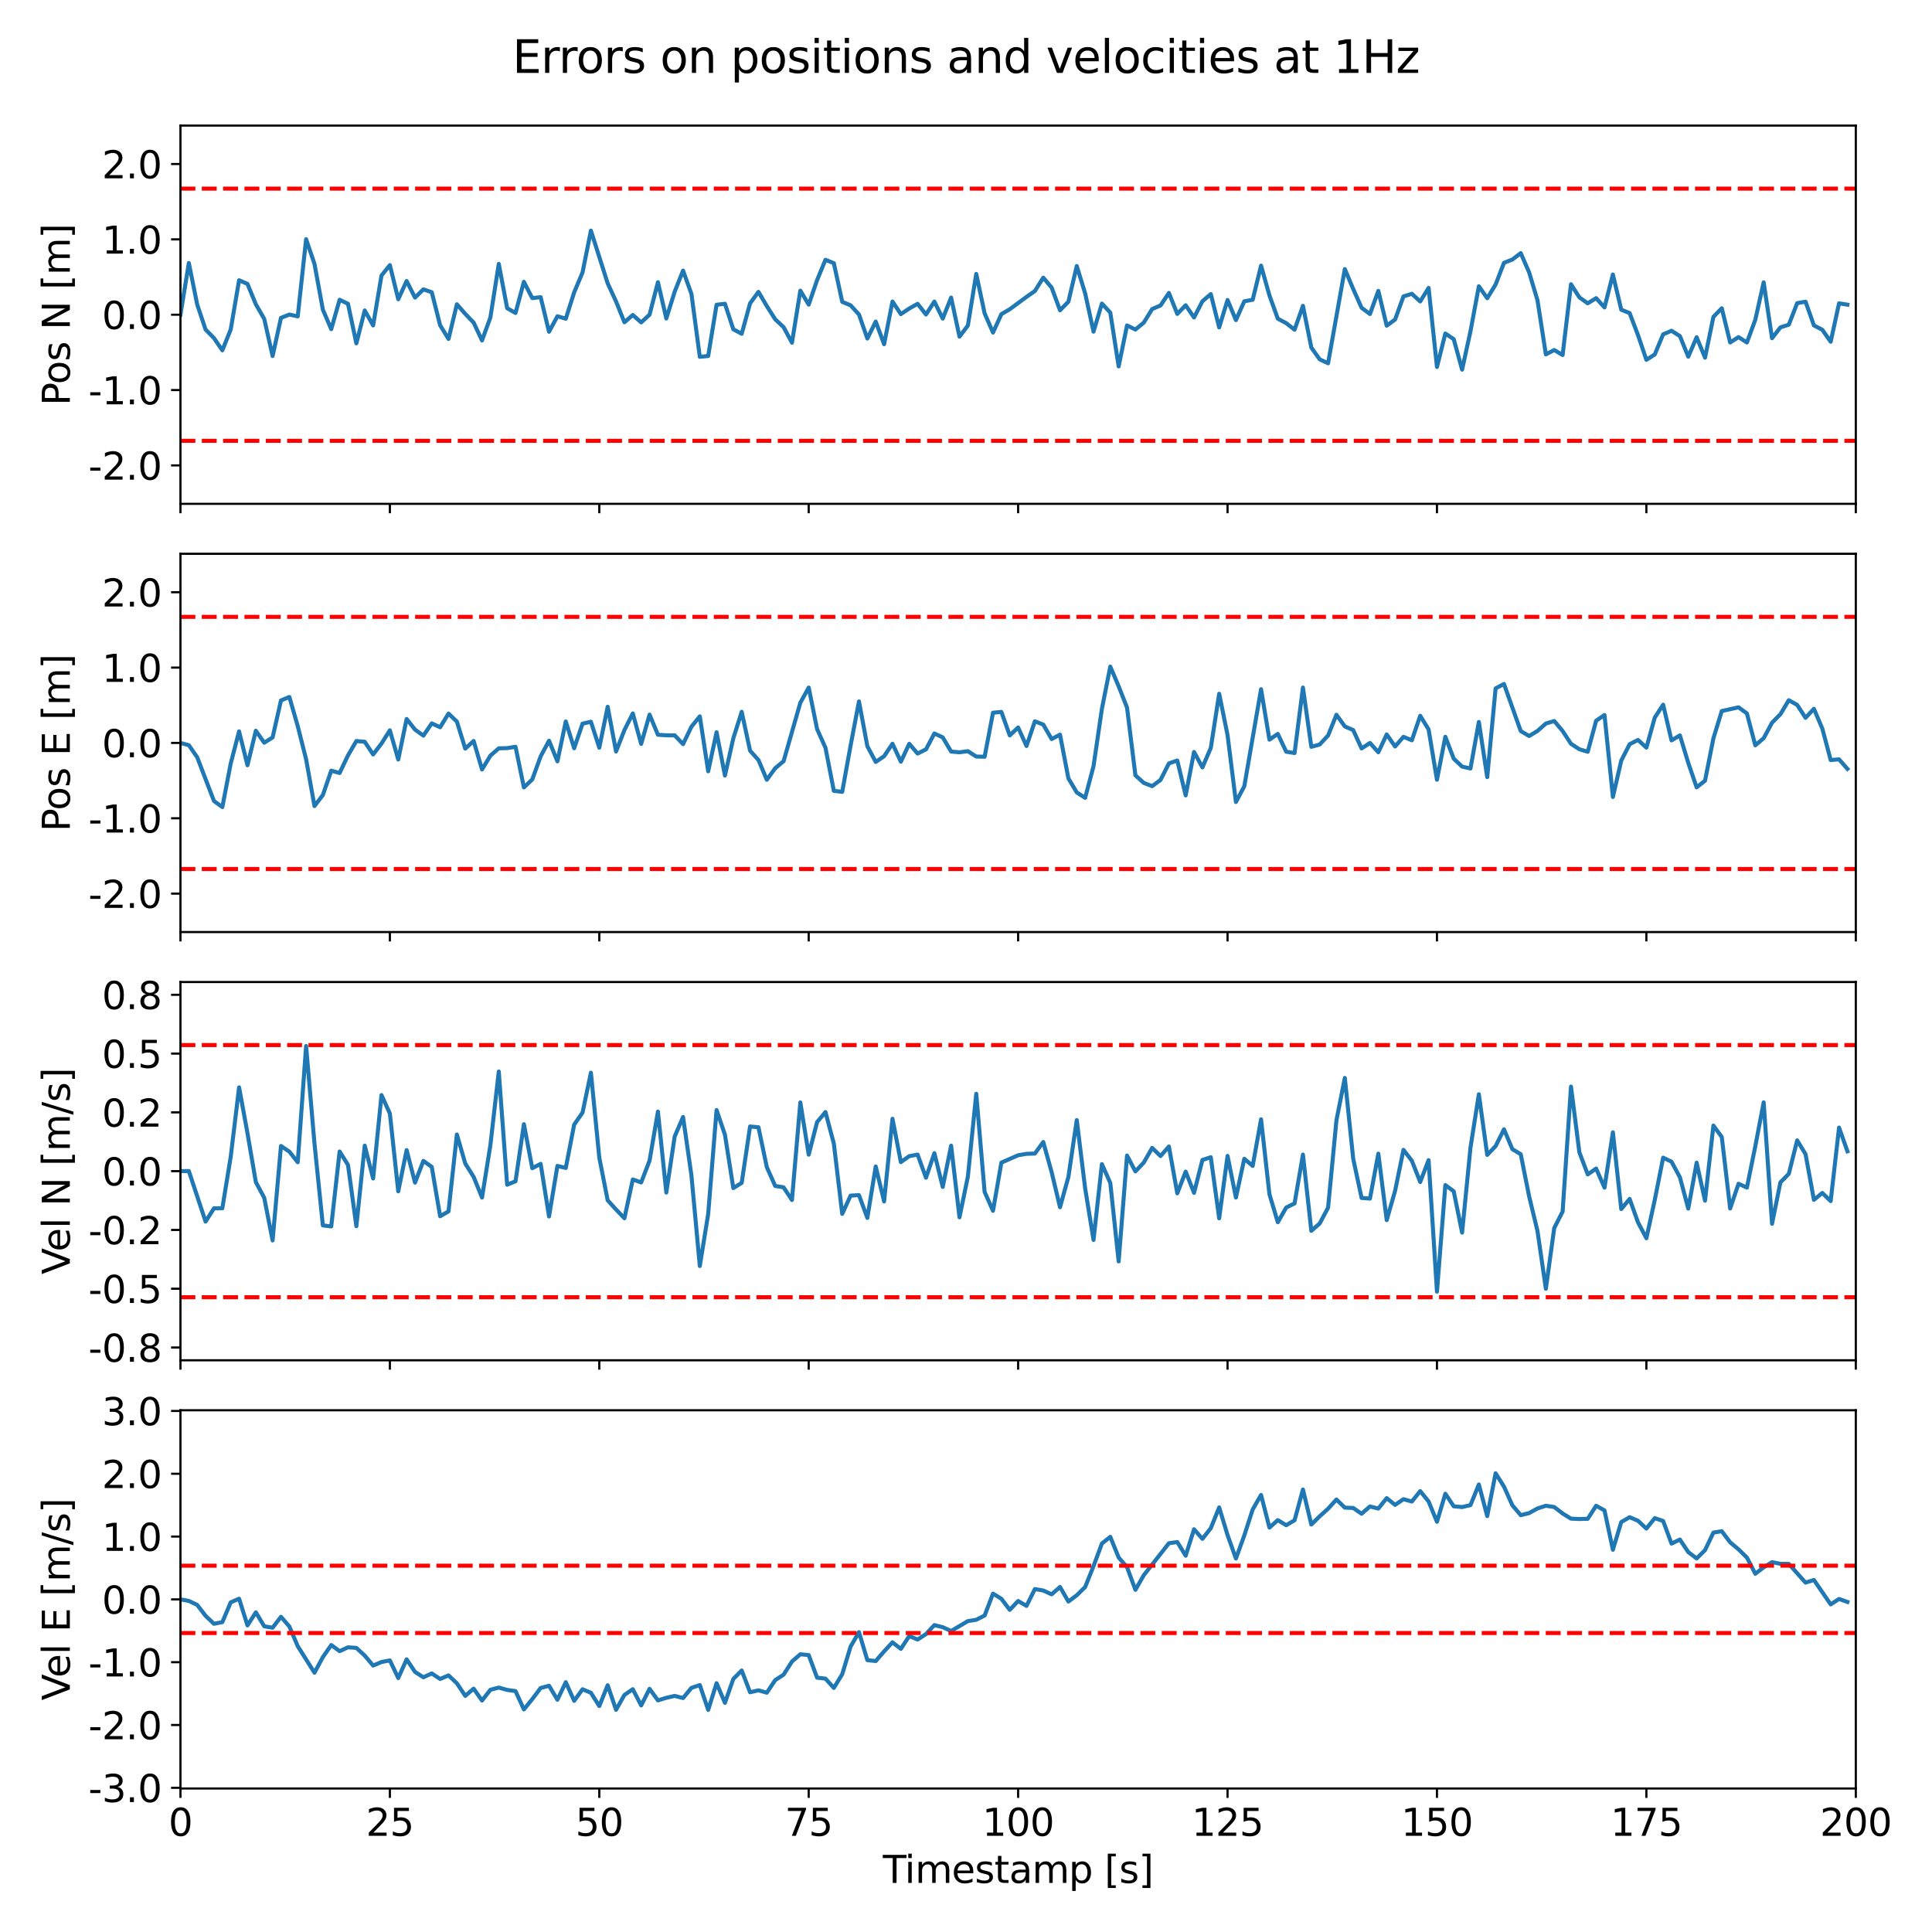 <?xml version="1.0" encoding="utf-8" standalone="no"?>
<!DOCTYPE svg PUBLIC "-//W3C//DTD SVG 1.1//EN"
  "http://www.w3.org/Graphics/SVG/1.1/DTD/svg11.dtd">
<svg xmlns:xlink="http://www.w3.org/1999/xlink" width="720pt" height="720pt" viewBox="0 0 720 720" xmlns="http://www.w3.org/2000/svg" version="1.1">
 <defs>
  <style type="text/css">*{stroke-linejoin: round; stroke-linecap: butt}</style>
 </defs>
 <g id="figure_1">
  <g id="patch_1">
   <path d="M 0 720 
L 720 720 
L 720 0 
L 0 0 
z
" style="fill: #ffffff"/>
  </g>
  <g id="axes_1">
   <g id="patch_2">
    <path d="M 67.25 187.765 
L 691.605 187.765 
L 691.605 46.8 
L 67.25 46.8 
z
" style="fill: #ffffff"/>
   </g>
   <g id="matplotlib.axis_1">
    <g id="xtick_1">
     <g id="line2d_1">
      <defs>
       <path id="m640892f7a8" d="M 0 0 
L 0 3.5 
" style="stroke: #000000; stroke-width: 0.8"/>
      </defs>
      <g>
       <use xlink:href="#m640892f7a8" x="67.25" y="187.765" style="stroke: #000000; stroke-width: 0.8"/>
      </g>
     </g>
    </g>
    <g id="xtick_2">
     <g id="line2d_2">
      <g>
       <use xlink:href="#m640892f7a8" x="145.294" y="187.765" style="stroke: #000000; stroke-width: 0.8"/>
      </g>
     </g>
    </g>
    <g id="xtick_3">
     <g id="line2d_3">
      <g>
       <use xlink:href="#m640892f7a8" x="223.339" y="187.765" style="stroke: #000000; stroke-width: 0.8"/>
      </g>
     </g>
    </g>
    <g id="xtick_4">
     <g id="line2d_4">
      <g>
       <use xlink:href="#m640892f7a8" x="301.383" y="187.765" style="stroke: #000000; stroke-width: 0.8"/>
      </g>
     </g>
    </g>
    <g id="xtick_5">
     <g id="line2d_5">
      <g>
       <use xlink:href="#m640892f7a8" x="379.428" y="187.765" style="stroke: #000000; stroke-width: 0.8"/>
      </g>
     </g>
    </g>
    <g id="xtick_6">
     <g id="line2d_6">
      <g>
       <use xlink:href="#m640892f7a8" x="457.472" y="187.765" style="stroke: #000000; stroke-width: 0.8"/>
      </g>
     </g>
    </g>
    <g id="xtick_7">
     <g id="line2d_7">
      <g>
       <use xlink:href="#m640892f7a8" x="535.516" y="187.765" style="stroke: #000000; stroke-width: 0.8"/>
      </g>
     </g>
    </g>
    <g id="xtick_8">
     <g id="line2d_8">
      <g>
       <use xlink:href="#m640892f7a8" x="613.561" y="187.765" style="stroke: #000000; stroke-width: 0.8"/>
      </g>
     </g>
    </g>
    <g id="xtick_9">
     <g id="line2d_9">
      <g>
       <use xlink:href="#m640892f7a8" x="691.605" y="187.765" style="stroke: #000000; stroke-width: 0.8"/>
      </g>
     </g>
    </g>
   </g>
   <g id="matplotlib.axis_2">
    <g id="ytick_1">
     <g id="line2d_10">
      <defs>
       <path id="me956911e45" d="M 0 0 
L -3.5 0 
" style="stroke: #000000; stroke-width: 0.8"/>
      </defs>
      <g>
       <use xlink:href="#me956911e45" x="67.25" y="173.441" style="stroke: #000000; stroke-width: 0.8"/>
      </g>
     </g>
     <g id="text_1">
      <!-- -2.0 -->
      <g transform="translate(32.935 178.76) scale(0.14 -0.14)">
       <defs>
        <path id="DejaVuSans-2d" d="M 313 2009 
L 1997 2009 
L 1997 1497 
L 313 1497 
L 313 2009 
z
" transform="scale(0.016)"/>
        <path id="DejaVuSans-32" d="M 1228 531 
L 3431 531 
L 3431 0 
L 469 0 
L 469 531 
Q 828 903 1448 1529 
Q 2069 2156 2228 2338 
Q 2531 2678 2651 2914 
Q 2772 3150 2772 3378 
Q 2772 3750 2511 3984 
Q 2250 4219 1831 4219 
Q 1534 4219 1204 4116 
Q 875 4013 500 3803 
L 500 4441 
Q 881 4594 1212 4672 
Q 1544 4750 1819 4750 
Q 2544 4750 2975 4387 
Q 3406 4025 3406 3419 
Q 3406 3131 3298 2873 
Q 3191 2616 2906 2266 
Q 2828 2175 2409 1742 
Q 1991 1309 1228 531 
z
" transform="scale(0.016)"/>
        <path id="DejaVuSans-2e" d="M 684 794 
L 1344 794 
L 1344 0 
L 684 0 
L 684 794 
z
" transform="scale(0.016)"/>
        <path id="DejaVuSans-30" d="M 2034 4250 
Q 1547 4250 1301 3770 
Q 1056 3291 1056 2328 
Q 1056 1369 1301 889 
Q 1547 409 2034 409 
Q 2525 409 2770 889 
Q 3016 1369 3016 2328 
Q 3016 3291 2770 3770 
Q 2525 4250 2034 4250 
z
M 2034 4750 
Q 2819 4750 3233 4129 
Q 3647 3509 3647 2328 
Q 3647 1150 3233 529 
Q 2819 -91 2034 -91 
Q 1250 -91 836 529 
Q 422 1150 422 2328 
Q 422 3509 836 4129 
Q 1250 4750 2034 4750 
z
" transform="scale(0.016)"/>
       </defs>
       <use xlink:href="#DejaVuSans-2d"/>
       <use xlink:href="#DejaVuSans-32" x="36.084"/>
       <use xlink:href="#DejaVuSans-2e" x="99.707"/>
       <use xlink:href="#DejaVuSans-30" x="131.494"/>
      </g>
     </g>
    </g>
    <g id="ytick_2">
     <g id="line2d_11">
      <g>
       <use xlink:href="#me956911e45" x="67.25" y="145.362" style="stroke: #000000; stroke-width: 0.8"/>
      </g>
     </g>
     <g id="text_2">
      <!-- -1.0 -->
      <g transform="translate(32.935 150.681) scale(0.14 -0.14)">
       <defs>
        <path id="DejaVuSans-31" d="M 794 531 
L 1825 531 
L 1825 4091 
L 703 3866 
L 703 4441 
L 1819 4666 
L 2450 4666 
L 2450 531 
L 3481 531 
L 3481 0 
L 794 0 
L 794 531 
z
" transform="scale(0.016)"/>
       </defs>
       <use xlink:href="#DejaVuSans-2d"/>
       <use xlink:href="#DejaVuSans-31" x="36.084"/>
       <use xlink:href="#DejaVuSans-2e" x="99.707"/>
       <use xlink:href="#DejaVuSans-30" x="131.494"/>
      </g>
     </g>
    </g>
    <g id="ytick_3">
     <g id="line2d_12">
      <g>
       <use xlink:href="#me956911e45" x="67.25" y="117.282" style="stroke: #000000; stroke-width: 0.8"/>
      </g>
     </g>
     <g id="text_3">
      <!-- 0.0 -->
      <g transform="translate(37.986 122.601) scale(0.14 -0.14)">
       <use xlink:href="#DejaVuSans-30"/>
       <use xlink:href="#DejaVuSans-2e" x="63.623"/>
       <use xlink:href="#DejaVuSans-30" x="95.41"/>
      </g>
     </g>
    </g>
    <g id="ytick_4">
     <g id="line2d_13">
      <g>
       <use xlink:href="#me956911e45" x="67.25" y="89.203" style="stroke: #000000; stroke-width: 0.8"/>
      </g>
     </g>
     <g id="text_4">
      <!-- 1.0 -->
      <g transform="translate(37.986 94.522) scale(0.14 -0.14)">
       <use xlink:href="#DejaVuSans-31"/>
       <use xlink:href="#DejaVuSans-2e" x="63.623"/>
       <use xlink:href="#DejaVuSans-30" x="95.41"/>
      </g>
     </g>
    </g>
    <g id="ytick_5">
     <g id="line2d_14">
      <g>
       <use xlink:href="#me956911e45" x="67.25" y="61.124" style="stroke: #000000; stroke-width: 0.8"/>
      </g>
     </g>
     <g id="text_5">
      <!-- 2.0 -->
      <g transform="translate(37.986 66.443) scale(0.14 -0.14)">
       <use xlink:href="#DejaVuSans-32"/>
       <use xlink:href="#DejaVuSans-2e" x="63.623"/>
       <use xlink:href="#DejaVuSans-30" x="95.41"/>
      </g>
     </g>
    </g>
    <g id="text_6">
     <!-- Pos N [m] -->
     <g transform="translate(26.023 151.146) rotate(-90) scale(0.14 -0.14)">
      <defs>
       <path id="DejaVuSans-50" d="M 1259 4147 
L 1259 2394 
L 2053 2394 
Q 2494 2394 2734 2622 
Q 2975 2850 2975 3272 
Q 2975 3691 2734 3919 
Q 2494 4147 2053 4147 
L 1259 4147 
z
M 628 4666 
L 2053 4666 
Q 2838 4666 3239 4311 
Q 3641 3956 3641 3272 
Q 3641 2581 3239 2228 
Q 2838 1875 2053 1875 
L 1259 1875 
L 1259 0 
L 628 0 
L 628 4666 
z
" transform="scale(0.016)"/>
       <path id="DejaVuSans-6f" d="M 1959 3097 
Q 1497 3097 1228 2736 
Q 959 2375 959 1747 
Q 959 1119 1226 758 
Q 1494 397 1959 397 
Q 2419 397 2687 759 
Q 2956 1122 2956 1747 
Q 2956 2369 2687 2733 
Q 2419 3097 1959 3097 
z
M 1959 3584 
Q 2709 3584 3137 3096 
Q 3566 2609 3566 1747 
Q 3566 888 3137 398 
Q 2709 -91 1959 -91 
Q 1206 -91 779 398 
Q 353 888 353 1747 
Q 353 2609 779 3096 
Q 1206 3584 1959 3584 
z
" transform="scale(0.016)"/>
       <path id="DejaVuSans-73" d="M 2834 3397 
L 2834 2853 
Q 2591 2978 2328 3040 
Q 2066 3103 1784 3103 
Q 1356 3103 1142 2972 
Q 928 2841 928 2578 
Q 928 2378 1081 2264 
Q 1234 2150 1697 2047 
L 1894 2003 
Q 2506 1872 2764 1633 
Q 3022 1394 3022 966 
Q 3022 478 2636 193 
Q 2250 -91 1575 -91 
Q 1294 -91 989 -36 
Q 684 19 347 128 
L 347 722 
Q 666 556 975 473 
Q 1284 391 1588 391 
Q 1994 391 2212 530 
Q 2431 669 2431 922 
Q 2431 1156 2273 1281 
Q 2116 1406 1581 1522 
L 1381 1569 
Q 847 1681 609 1914 
Q 372 2147 372 2553 
Q 372 3047 722 3315 
Q 1072 3584 1716 3584 
Q 2034 3584 2315 3537 
Q 2597 3491 2834 3397 
z
" transform="scale(0.016)"/>
       <path id="DejaVuSans-20" transform="scale(0.016)"/>
       <path id="DejaVuSans-4e" d="M 628 4666 
L 1478 4666 
L 3547 763 
L 3547 4666 
L 4159 4666 
L 4159 0 
L 3309 0 
L 1241 3903 
L 1241 0 
L 628 0 
L 628 4666 
z
" transform="scale(0.016)"/>
       <path id="DejaVuSans-5b" d="M 550 4863 
L 1875 4863 
L 1875 4416 
L 1125 4416 
L 1125 -397 
L 1875 -397 
L 1875 -844 
L 550 -844 
L 550 4863 
z
" transform="scale(0.016)"/>
       <path id="DejaVuSans-6d" d="M 3328 2828 
Q 3544 3216 3844 3400 
Q 4144 3584 4550 3584 
Q 5097 3584 5394 3201 
Q 5691 2819 5691 2113 
L 5691 0 
L 5113 0 
L 5113 2094 
Q 5113 2597 4934 2840 
Q 4756 3084 4391 3084 
Q 3944 3084 3684 2787 
Q 3425 2491 3425 1978 
L 3425 0 
L 2847 0 
L 2847 2094 
Q 2847 2600 2669 2842 
Q 2491 3084 2119 3084 
Q 1678 3084 1418 2786 
Q 1159 2488 1159 1978 
L 1159 0 
L 581 0 
L 581 3500 
L 1159 3500 
L 1159 2956 
Q 1356 3278 1631 3431 
Q 1906 3584 2284 3584 
Q 2666 3584 2933 3390 
Q 3200 3197 3328 2828 
z
" transform="scale(0.016)"/>
       <path id="DejaVuSans-5d" d="M 1947 4863 
L 1947 -844 
L 622 -844 
L 622 -397 
L 1369 -397 
L 1369 4416 
L 622 4416 
L 622 4863 
L 1947 4863 
z
" transform="scale(0.016)"/>
      </defs>
      <use xlink:href="#DejaVuSans-50"/>
      <use xlink:href="#DejaVuSans-6f" x="56.678"/>
      <use xlink:href="#DejaVuSans-73" x="117.859"/>
      <use xlink:href="#DejaVuSans-20" x="169.959"/>
      <use xlink:href="#DejaVuSans-4e" x="201.746"/>
      <use xlink:href="#DejaVuSans-20" x="276.551"/>
      <use xlink:href="#DejaVuSans-5b" x="308.338"/>
      <use xlink:href="#DejaVuSans-6d" x="347.352"/>
      <use xlink:href="#DejaVuSans-5d" x="444.764"/>
     </g>
    </g>
   </g>
   <g id="line2d_15">
    <path d="M 67.25 117.282 
L 70.372 98.028 
L 73.494 113.489 
L 76.615 122.818 
L 79.737 125.992 
L 82.859 130.561 
L 85.981 122.786 
L 89.102 104.441 
L 92.224 105.805 
L 95.346 113.403 
L 98.468 118.822 
L 101.59 132.68 
L 104.711 118.463 
L 107.833 117.225 
L 110.955 117.904 
L 114.077 89.161 
L 117.198 98.346 
L 120.32 115.392 
L 123.442 122.672 
L 126.564 111.706 
L 129.685 113.225 
L 132.807 127.957 
L 135.929 115.685 
L 139.051 121.282 
L 142.173 102.67 
L 145.294 98.805 
L 148.416 111.521 
L 151.538 104.729 
L 154.66 110.899 
L 157.781 107.837 
L 160.903 108.914 
L 164.025 121.218 
L 167.147 126.316 
L 170.269 113.4 
L 173.39 116.974 
L 176.512 120.233 
L 179.634 126.883 
L 182.756 118.281 
L 185.877 98.341 
L 188.999 114.84 
L 192.121 116.636 
L 195.243 105.033 
L 198.365 111.108 
L 201.486 110.739 
L 204.608 123.637 
L 207.73 117.855 
L 210.852 118.769 
L 213.973 108.957 
L 217.095 101.537 
L 220.217 85.939 
L 226.461 105.584 
L 229.582 112.349 
L 232.704 120.104 
L 235.826 117.385 
L 238.948 120.147 
L 242.069 117.273 
L 245.191 105.168 
L 248.313 118.687 
L 251.435 108.692 
L 254.556 100.843 
L 257.678 109.538 
L 260.8 132.968 
L 263.922 132.675 
L 267.044 113.577 
L 270.165 113.208 
L 273.287 122.715 
L 276.409 124.394 
L 279.531 113.041 
L 282.652 108.78 
L 285.774 114.072 
L 288.896 118.991 
L 292.018 121.916 
L 295.14 127.721 
L 298.261 108.316 
L 301.383 113.517 
L 304.505 104.391 
L 307.627 96.819 
L 310.748 98.081 
L 313.87 112.475 
L 316.992 113.788 
L 320.114 117.202 
L 323.236 126.157 
L 326.357 119.84 
L 329.479 128.274 
L 332.601 112.362 
L 335.723 117.062 
L 338.844 114.979 
L 341.966 113.211 
L 345.088 117.213 
L 348.21 112.384 
L 351.332 118.73 
L 354.453 110.895 
L 357.575 125.448 
L 360.697 121.317 
L 363.819 102.09 
L 366.94 116.775 
L 370.062 123.936 
L 373.184 117.083 
L 376.306 115.246 
L 382.549 110.639 
L 385.671 108.452 
L 388.793 103.468 
L 391.915 107.183 
L 395.036 115.641 
L 398.158 112.436 
L 401.28 99.141 
L 404.402 109.316 
L 407.523 123.596 
L 410.645 113.137 
L 413.767 116.494 
L 416.889 136.542 
L 420.011 121.275 
L 423.132 122.817 
L 426.254 120.233 
L 429.376 115.169 
L 432.498 113.837 
L 435.619 109.169 
L 438.741 116.983 
L 441.863 113.762 
L 444.985 118.319 
L 448.107 112.279 
L 451.228 109.595 
L 454.35 122.011 
L 457.472 111.798 
L 460.594 119.301 
L 463.715 112.272 
L 466.837 111.721 
L 469.959 98.988 
L 473.081 110.092 
L 476.203 118.767 
L 479.324 120.427 
L 482.446 122.873 
L 485.568 113.975 
L 488.69 129.522 
L 491.811 133.92 
L 494.933 135.375 
L 501.177 100.275 
L 504.298 107.692 
L 507.42 114.698 
L 510.542 117.028 
L 513.664 108.399 
L 516.786 121.369 
L 519.907 119.081 
L 523.029 110.459 
L 526.151 109.497 
L 529.273 112.346 
L 532.394 107.291 
L 535.516 136.761 
L 538.638 124.282 
L 541.76 126.399 
L 544.882 137.759 
L 548.003 123.454 
L 551.125 106.679 
L 554.247 111.139 
L 557.369 106.033 
L 560.49 97.945 
L 563.612 96.73 
L 566.734 94.324 
L 569.856 101.488 
L 572.978 111.914 
L 576.099 132.073 
L 579.221 130.444 
L 582.343 132.304 
L 585.465 105.929 
L 588.586 110.831 
L 591.708 113.032 
L 594.83 111.116 
L 597.952 114.562 
L 601.074 102.294 
L 604.195 115.413 
L 607.317 116.686 
L 610.439 124.895 
L 613.561 134.095 
L 616.682 132.095 
L 619.804 124.587 
L 622.926 123.27 
L 626.048 125.25 
L 629.169 132.934 
L 632.291 125.685 
L 635.413 133.294 
L 638.535 118.091 
L 641.657 114.879 
L 644.778 127.629 
L 647.9 125.635 
L 651.022 127.633 
L 654.144 119.195 
L 657.265 105.22 
L 660.387 126.051 
L 663.509 122 
L 666.631 121.004 
L 669.753 112.976 
L 672.874 112.433 
L 675.996 121.279 
L 679.118 122.892 
L 682.24 127.355 
L 685.361 113.048 
L 688.483 113.539 
L 688.483 113.539 
" clip-path="url(#pb1640fef63)" style="fill: none; stroke: #1f77b4; stroke-width: 1.5; stroke-linecap: square"/>
   </g>
   <g id="line2d_16">
    <path d="M 67.25 164.271 
L 691.605 164.271 
" clip-path="url(#pb1640fef63)" style="fill: none; stroke-dasharray: 5.55,2.4; stroke-dashoffset: 0; stroke: #ff0000; stroke-width: 1.5"/>
   </g>
   <g id="line2d_17">
    <path d="M 67.25 70.294 
L 691.605 70.294 
" clip-path="url(#pb1640fef63)" style="fill: none; stroke-dasharray: 5.55,2.4; stroke-dashoffset: 0; stroke: #ff0000; stroke-width: 1.5"/>
   </g>
   <g id="patch_3">
    <path d="M 67.25 187.765 
L 67.25 46.8 
" style="fill: none; stroke: #000000; stroke-width: 0.8; stroke-linejoin: miter; stroke-linecap: square"/>
   </g>
   <g id="patch_4">
    <path d="M 691.605 187.765 
L 691.605 46.8 
" style="fill: none; stroke: #000000; stroke-width: 0.8; stroke-linejoin: miter; stroke-linecap: square"/>
   </g>
   <g id="patch_5">
    <path d="M 67.25 187.765 
L 691.605 187.765 
" style="fill: none; stroke: #000000; stroke-width: 0.8; stroke-linejoin: miter; stroke-linecap: square"/>
   </g>
   <g id="patch_6">
    <path d="M 67.25 46.8 
L 691.605 46.8 
" style="fill: none; stroke: #000000; stroke-width: 0.8; stroke-linejoin: miter; stroke-linecap: square"/>
   </g>
  </g>
  <g id="axes_2">
   <g id="patch_7">
    <path d="M 67.25 347.35 
L 691.605 347.35 
L 691.605 206.385 
L 67.25 206.385 
z
" style="fill: #ffffff"/>
   </g>
   <g id="matplotlib.axis_3">
    <g id="xtick_10">
     <g id="line2d_18">
      <g>
       <use xlink:href="#m640892f7a8" x="67.25" y="347.35" style="stroke: #000000; stroke-width: 0.8"/>
      </g>
     </g>
    </g>
    <g id="xtick_11">
     <g id="line2d_19">
      <g>
       <use xlink:href="#m640892f7a8" x="145.294" y="347.35" style="stroke: #000000; stroke-width: 0.8"/>
      </g>
     </g>
    </g>
    <g id="xtick_12">
     <g id="line2d_20">
      <g>
       <use xlink:href="#m640892f7a8" x="223.339" y="347.35" style="stroke: #000000; stroke-width: 0.8"/>
      </g>
     </g>
    </g>
    <g id="xtick_13">
     <g id="line2d_21">
      <g>
       <use xlink:href="#m640892f7a8" x="301.383" y="347.35" style="stroke: #000000; stroke-width: 0.8"/>
      </g>
     </g>
    </g>
    <g id="xtick_14">
     <g id="line2d_22">
      <g>
       <use xlink:href="#m640892f7a8" x="379.428" y="347.35" style="stroke: #000000; stroke-width: 0.8"/>
      </g>
     </g>
    </g>
    <g id="xtick_15">
     <g id="line2d_23">
      <g>
       <use xlink:href="#m640892f7a8" x="457.472" y="347.35" style="stroke: #000000; stroke-width: 0.8"/>
      </g>
     </g>
    </g>
    <g id="xtick_16">
     <g id="line2d_24">
      <g>
       <use xlink:href="#m640892f7a8" x="535.516" y="347.35" style="stroke: #000000; stroke-width: 0.8"/>
      </g>
     </g>
    </g>
    <g id="xtick_17">
     <g id="line2d_25">
      <g>
       <use xlink:href="#m640892f7a8" x="613.561" y="347.35" style="stroke: #000000; stroke-width: 0.8"/>
      </g>
     </g>
    </g>
    <g id="xtick_18">
     <g id="line2d_26">
      <g>
       <use xlink:href="#m640892f7a8" x="691.605" y="347.35" style="stroke: #000000; stroke-width: 0.8"/>
      </g>
     </g>
    </g>
   </g>
   <g id="matplotlib.axis_4">
    <g id="ytick_6">
     <g id="line2d_27">
      <g>
       <use xlink:href="#me956911e45" x="67.25" y="333.026" style="stroke: #000000; stroke-width: 0.8"/>
      </g>
     </g>
     <g id="text_7">
      <!-- -2.0 -->
      <g transform="translate(32.935 338.345) scale(0.14 -0.14)">
       <use xlink:href="#DejaVuSans-2d"/>
       <use xlink:href="#DejaVuSans-32" x="36.084"/>
       <use xlink:href="#DejaVuSans-2e" x="99.707"/>
       <use xlink:href="#DejaVuSans-30" x="131.494"/>
      </g>
     </g>
    </g>
    <g id="ytick_7">
     <g id="line2d_28">
      <g>
       <use xlink:href="#me956911e45" x="67.25" y="304.947" style="stroke: #000000; stroke-width: 0.8"/>
      </g>
     </g>
     <g id="text_8">
      <!-- -1.0 -->
      <g transform="translate(32.935 310.266) scale(0.14 -0.14)">
       <use xlink:href="#DejaVuSans-2d"/>
       <use xlink:href="#DejaVuSans-31" x="36.084"/>
       <use xlink:href="#DejaVuSans-2e" x="99.707"/>
       <use xlink:href="#DejaVuSans-30" x="131.494"/>
      </g>
     </g>
    </g>
    <g id="ytick_8">
     <g id="line2d_29">
      <g>
       <use xlink:href="#me956911e45" x="67.25" y="276.868" style="stroke: #000000; stroke-width: 0.8"/>
      </g>
     </g>
     <g id="text_9">
      <!-- 0.0 -->
      <g transform="translate(37.986 282.186) scale(0.14 -0.14)">
       <use xlink:href="#DejaVuSans-30"/>
       <use xlink:href="#DejaVuSans-2e" x="63.623"/>
       <use xlink:href="#DejaVuSans-30" x="95.41"/>
      </g>
     </g>
    </g>
    <g id="ytick_9">
     <g id="line2d_30">
      <g>
       <use xlink:href="#me956911e45" x="67.25" y="248.788" style="stroke: #000000; stroke-width: 0.8"/>
      </g>
     </g>
     <g id="text_10">
      <!-- 1.0 -->
      <g transform="translate(37.986 254.107) scale(0.14 -0.14)">
       <use xlink:href="#DejaVuSans-31"/>
       <use xlink:href="#DejaVuSans-2e" x="63.623"/>
       <use xlink:href="#DejaVuSans-30" x="95.41"/>
      </g>
     </g>
    </g>
    <g id="ytick_10">
     <g id="line2d_31">
      <g>
       <use xlink:href="#me956911e45" x="67.25" y="220.709" style="stroke: #000000; stroke-width: 0.8"/>
      </g>
     </g>
     <g id="text_11">
      <!-- 2.0 -->
      <g transform="translate(37.986 226.028) scale(0.14 -0.14)">
       <use xlink:href="#DejaVuSans-32"/>
       <use xlink:href="#DejaVuSans-2e" x="63.623"/>
       <use xlink:href="#DejaVuSans-30" x="95.41"/>
      </g>
     </g>
    </g>
    <g id="text_12">
     <!-- Pos E [m] -->
     <g transform="translate(26.023 309.917) rotate(-90) scale(0.14 -0.14)">
      <defs>
       <path id="DejaVuSans-45" d="M 628 4666 
L 3578 4666 
L 3578 4134 
L 1259 4134 
L 1259 2753 
L 3481 2753 
L 3481 2222 
L 1259 2222 
L 1259 531 
L 3634 531 
L 3634 0 
L 628 0 
L 628 4666 
z
" transform="scale(0.016)"/>
      </defs>
      <use xlink:href="#DejaVuSans-50"/>
      <use xlink:href="#DejaVuSans-6f" x="56.678"/>
      <use xlink:href="#DejaVuSans-73" x="117.859"/>
      <use xlink:href="#DejaVuSans-20" x="169.959"/>
      <use xlink:href="#DejaVuSans-45" x="201.746"/>
      <use xlink:href="#DejaVuSans-20" x="264.93"/>
      <use xlink:href="#DejaVuSans-5b" x="296.717"/>
      <use xlink:href="#DejaVuSans-6d" x="335.73"/>
      <use xlink:href="#DejaVuSans-5d" x="433.143"/>
     </g>
    </g>
   </g>
   <g id="line2d_32">
    <path d="M 67.25 276.868 
L 70.372 277.716 
L 73.494 282.215 
L 79.737 298.506 
L 82.859 300.779 
L 85.981 284.529 
L 89.102 272.557 
L 92.224 285.187 
L 95.346 272.321 
L 98.468 276.786 
L 101.59 274.828 
L 104.711 261.033 
L 107.833 259.742 
L 110.955 270.588 
L 114.077 282.971 
L 117.198 300.396 
L 120.32 296.281 
L 123.442 287.205 
L 126.564 288.073 
L 129.685 281.521 
L 132.807 276.154 
L 135.929 276.444 
L 139.051 281.165 
L 142.173 277.081 
L 145.294 272.168 
L 148.416 283.053 
L 151.538 267.931 
L 154.66 271.899 
L 157.781 274.154 
L 160.903 269.574 
L 164.025 271.027 
L 167.147 265.927 
L 170.269 268.93 
L 173.39 278.989 
L 176.512 276.141 
L 179.634 286.763 
L 182.756 281.613 
L 185.877 278.879 
L 188.999 278.804 
L 192.121 278.294 
L 195.243 293.455 
L 198.365 290.478 
L 201.486 281.871 
L 204.608 276.042 
L 207.73 283.731 
L 210.852 268.879 
L 213.973 278.861 
L 217.095 269.689 
L 220.217 268.972 
L 223.339 278.654 
L 226.461 263.39 
L 229.582 280.059 
L 232.704 272.076 
L 235.826 265.884 
L 238.948 277.239 
L 242.069 266.319 
L 245.191 273.832 
L 248.313 274.028 
L 251.435 274.043 
L 254.556 277.315 
L 257.678 270.815 
L 260.8 266.964 
L 263.922 287.436 
L 267.044 272.89 
L 270.165 289.029 
L 273.287 275.128 
L 276.409 265.266 
L 279.531 279.756 
L 282.652 283.24 
L 285.774 290.589 
L 288.896 286.289 
L 292.018 283.673 
L 298.261 261.892 
L 301.383 256.236 
L 304.505 271.708 
L 307.627 278.664 
L 310.748 294.718 
L 313.87 295.091 
L 316.992 277.848 
L 320.114 261.404 
L 323.236 278.093 
L 326.357 283.952 
L 329.479 281.823 
L 332.601 277.163 
L 335.723 283.859 
L 338.844 277.189 
L 341.966 280.829 
L 345.088 279.26 
L 348.21 273.342 
L 351.332 274.801 
L 354.453 280.078 
L 357.575 280.365 
L 360.697 279.942 
L 363.819 281.937 
L 366.94 282.016 
L 370.062 265.612 
L 373.184 265.31 
L 376.306 274.069 
L 379.428 271.1 
L 382.549 278.013 
L 385.671 268.806 
L 388.793 270.03 
L 391.915 275.425 
L 395.036 273.778 
L 398.158 290.07 
L 401.28 295.317 
L 404.402 297.333 
L 407.523 285.532 
L 410.645 264.164 
L 413.767 248.418 
L 416.889 255.754 
L 420.011 263.697 
L 423.132 288.932 
L 426.254 291.763 
L 429.376 292.974 
L 432.498 290.654 
L 435.619 284.492 
L 438.741 283.425 
L 441.863 296.429 
L 444.985 280.25 
L 448.107 285.992 
L 451.228 278.722 
L 454.35 258.542 
L 457.472 273.951 
L 460.594 298.887 
L 463.715 293.02 
L 469.959 256.845 
L 473.081 275.656 
L 476.203 273.502 
L 479.324 280.133 
L 482.446 280.641 
L 485.568 256.236 
L 488.69 278.317 
L 491.811 277.458 
L 494.933 274.101 
L 498.055 266.371 
L 501.177 270.721 
L 504.298 272.081 
L 507.42 278.931 
L 510.542 276.872 
L 513.664 280.348 
L 516.786 273.7 
L 519.907 278.192 
L 523.029 274.591 
L 526.151 275.888 
L 529.273 266.736 
L 532.394 271.84 
L 535.516 290.582 
L 538.638 274.575 
L 541.76 282.726 
L 544.882 285.691 
L 548.003 286.388 
L 551.125 269.051 
L 554.247 289.606 
L 557.369 256.54 
L 560.49 254.9 
L 566.734 272.442 
L 569.856 274.289 
L 572.978 272.401 
L 576.099 269.633 
L 579.221 268.707 
L 582.343 272.428 
L 585.465 277.197 
L 588.586 279.219 
L 591.708 280.161 
L 594.83 268.597 
L 597.952 266.455 
L 601.074 297.006 
L 604.195 283.453 
L 607.317 277.349 
L 610.439 275.749 
L 613.561 278.62 
L 616.682 267.44 
L 619.804 262.619 
L 622.926 275.923 
L 626.048 274.057 
L 629.169 284.3 
L 632.291 293.427 
L 635.413 290.942 
L 638.535 275.153 
L 641.657 264.983 
L 647.9 263.6 
L 651.022 265.872 
L 654.144 277.755 
L 657.265 275.113 
L 660.387 269.327 
L 663.509 266.161 
L 666.631 260.953 
L 669.753 262.693 
L 672.874 267.51 
L 675.996 264.151 
L 679.118 271.497 
L 682.24 283.247 
L 685.361 282.986 
L 688.483 286.535 
L 688.483 286.535 
" clip-path="url(#p432ab07557)" style="fill: none; stroke: #1f77b4; stroke-width: 1.5; stroke-linecap: square"/>
   </g>
   <g id="line2d_33">
    <path d="M 67.25 323.856 
L 691.605 323.856 
" clip-path="url(#p432ab07557)" style="fill: none; stroke-dasharray: 5.55,2.4; stroke-dashoffset: 0; stroke: #ff0000; stroke-width: 1.5"/>
   </g>
   <g id="line2d_34">
    <path d="M 67.25 229.879 
L 691.605 229.879 
" clip-path="url(#p432ab07557)" style="fill: none; stroke-dasharray: 5.55,2.4; stroke-dashoffset: 0; stroke: #ff0000; stroke-width: 1.5"/>
   </g>
   <g id="patch_8">
    <path d="M 67.25 347.35 
L 67.25 206.385 
" style="fill: none; stroke: #000000; stroke-width: 0.8; stroke-linejoin: miter; stroke-linecap: square"/>
   </g>
   <g id="patch_9">
    <path d="M 691.605 347.35 
L 691.605 206.385 
" style="fill: none; stroke: #000000; stroke-width: 0.8; stroke-linejoin: miter; stroke-linecap: square"/>
   </g>
   <g id="patch_10">
    <path d="M 67.25 347.35 
L 691.605 347.35 
" style="fill: none; stroke: #000000; stroke-width: 0.8; stroke-linejoin: miter; stroke-linecap: square"/>
   </g>
   <g id="patch_11">
    <path d="M 67.25 206.385 
L 691.605 206.385 
" style="fill: none; stroke: #000000; stroke-width: 0.8; stroke-linejoin: miter; stroke-linecap: square"/>
   </g>
  </g>
  <g id="axes_3">
   <g id="patch_12">
    <path d="M 67.25 506.935 
L 691.605 506.935 
L 691.605 365.97 
L 67.25 365.97 
z
" style="fill: #ffffff"/>
   </g>
   <g id="matplotlib.axis_5">
    <g id="xtick_19">
     <g id="line2d_35">
      <g>
       <use xlink:href="#m640892f7a8" x="67.25" y="506.935" style="stroke: #000000; stroke-width: 0.8"/>
      </g>
     </g>
    </g>
    <g id="xtick_20">
     <g id="line2d_36">
      <g>
       <use xlink:href="#m640892f7a8" x="145.294" y="506.935" style="stroke: #000000; stroke-width: 0.8"/>
      </g>
     </g>
    </g>
    <g id="xtick_21">
     <g id="line2d_37">
      <g>
       <use xlink:href="#m640892f7a8" x="223.339" y="506.935" style="stroke: #000000; stroke-width: 0.8"/>
      </g>
     </g>
    </g>
    <g id="xtick_22">
     <g id="line2d_38">
      <g>
       <use xlink:href="#m640892f7a8" x="301.383" y="506.935" style="stroke: #000000; stroke-width: 0.8"/>
      </g>
     </g>
    </g>
    <g id="xtick_23">
     <g id="line2d_39">
      <g>
       <use xlink:href="#m640892f7a8" x="379.428" y="506.935" style="stroke: #000000; stroke-width: 0.8"/>
      </g>
     </g>
    </g>
    <g id="xtick_24">
     <g id="line2d_40">
      <g>
       <use xlink:href="#m640892f7a8" x="457.472" y="506.935" style="stroke: #000000; stroke-width: 0.8"/>
      </g>
     </g>
    </g>
    <g id="xtick_25">
     <g id="line2d_41">
      <g>
       <use xlink:href="#m640892f7a8" x="535.516" y="506.935" style="stroke: #000000; stroke-width: 0.8"/>
      </g>
     </g>
    </g>
    <g id="xtick_26">
     <g id="line2d_42">
      <g>
       <use xlink:href="#m640892f7a8" x="613.561" y="506.935" style="stroke: #000000; stroke-width: 0.8"/>
      </g>
     </g>
    </g>
    <g id="xtick_27">
     <g id="line2d_43">
      <g>
       <use xlink:href="#m640892f7a8" x="691.605" y="506.935" style="stroke: #000000; stroke-width: 0.8"/>
      </g>
     </g>
    </g>
   </g>
   <g id="matplotlib.axis_6">
    <g id="ytick_11">
     <g id="line2d_44">
      <g>
       <use xlink:href="#me956911e45" x="67.25" y="502.17" style="stroke: #000000; stroke-width: 0.8"/>
      </g>
     </g>
     <g id="text_13">
      <!-- -0.8 -->
      <g transform="translate(32.935 507.489) scale(0.14 -0.14)">
       <defs>
        <path id="DejaVuSans-38" d="M 2034 2216 
Q 1584 2216 1326 1975 
Q 1069 1734 1069 1313 
Q 1069 891 1326 650 
Q 1584 409 2034 409 
Q 2484 409 2743 651 
Q 3003 894 3003 1313 
Q 3003 1734 2745 1975 
Q 2488 2216 2034 2216 
z
M 1403 2484 
Q 997 2584 770 2862 
Q 544 3141 544 3541 
Q 544 4100 942 4425 
Q 1341 4750 2034 4750 
Q 2731 4750 3128 4425 
Q 3525 4100 3525 3541 
Q 3525 3141 3298 2862 
Q 3072 2584 2669 2484 
Q 3125 2378 3379 2068 
Q 3634 1759 3634 1313 
Q 3634 634 3220 271 
Q 2806 -91 2034 -91 
Q 1263 -91 848 271 
Q 434 634 434 1313 
Q 434 1759 690 2068 
Q 947 2378 1403 2484 
z
M 1172 3481 
Q 1172 3119 1398 2916 
Q 1625 2713 2034 2713 
Q 2441 2713 2670 2916 
Q 2900 3119 2900 3481 
Q 2900 3844 2670 4047 
Q 2441 4250 2034 4250 
Q 1625 4250 1398 4047 
Q 1172 3844 1172 3481 
z
" transform="scale(0.016)"/>
       </defs>
       <use xlink:href="#DejaVuSans-2d"/>
       <use xlink:href="#DejaVuSans-30" x="36.084"/>
       <use xlink:href="#DejaVuSans-2e" x="99.707"/>
       <use xlink:href="#DejaVuSans-38" x="131.494"/>
      </g>
     </g>
    </g>
    <g id="ytick_12">
     <g id="line2d_45">
      <g>
       <use xlink:href="#me956911e45" x="67.25" y="480.264" style="stroke: #000000; stroke-width: 0.8"/>
      </g>
     </g>
     <g id="text_14">
      <!-- -0.5 -->
      <g transform="translate(32.935 485.583) scale(0.14 -0.14)">
       <defs>
        <path id="DejaVuSans-35" d="M 691 4666 
L 3169 4666 
L 3169 4134 
L 1269 4134 
L 1269 2991 
Q 1406 3038 1543 3061 
Q 1681 3084 1819 3084 
Q 2600 3084 3056 2656 
Q 3513 2228 3513 1497 
Q 3513 744 3044 326 
Q 2575 -91 1722 -91 
Q 1428 -91 1123 -41 
Q 819 9 494 109 
L 494 744 
Q 775 591 1075 516 
Q 1375 441 1709 441 
Q 2250 441 2565 725 
Q 2881 1009 2881 1497 
Q 2881 1984 2565 2268 
Q 2250 2553 1709 2553 
Q 1456 2553 1204 2497 
Q 953 2441 691 2322 
L 691 4666 
z
" transform="scale(0.016)"/>
       </defs>
       <use xlink:href="#DejaVuSans-2d"/>
       <use xlink:href="#DejaVuSans-30" x="36.084"/>
       <use xlink:href="#DejaVuSans-2e" x="99.707"/>
       <use xlink:href="#DejaVuSans-35" x="131.494"/>
      </g>
     </g>
    </g>
    <g id="ytick_13">
     <g id="line2d_46">
      <g>
       <use xlink:href="#me956911e45" x="67.25" y="458.358" style="stroke: #000000; stroke-width: 0.8"/>
      </g>
     </g>
     <g id="text_15">
      <!-- -0.2 -->
      <g transform="translate(32.935 463.677) scale(0.14 -0.14)">
       <use xlink:href="#DejaVuSans-2d"/>
       <use xlink:href="#DejaVuSans-30" x="36.084"/>
       <use xlink:href="#DejaVuSans-2e" x="99.707"/>
       <use xlink:href="#DejaVuSans-32" x="131.494"/>
      </g>
     </g>
    </g>
    <g id="ytick_14">
     <g id="line2d_47">
      <g>
       <use xlink:href="#me956911e45" x="67.25" y="436.452" style="stroke: #000000; stroke-width: 0.8"/>
      </g>
     </g>
     <g id="text_16">
      <!-- 0.0 -->
      <g transform="translate(37.986 441.771) scale(0.14 -0.14)">
       <use xlink:href="#DejaVuSans-30"/>
       <use xlink:href="#DejaVuSans-2e" x="63.623"/>
       <use xlink:href="#DejaVuSans-30" x="95.41"/>
      </g>
     </g>
    </g>
    <g id="ytick_15">
     <g id="line2d_48">
      <g>
       <use xlink:href="#me956911e45" x="67.25" y="414.547" style="stroke: #000000; stroke-width: 0.8"/>
      </g>
     </g>
     <g id="text_17">
      <!-- 0.2 -->
      <g transform="translate(37.986 419.866) scale(0.14 -0.14)">
       <use xlink:href="#DejaVuSans-30"/>
       <use xlink:href="#DejaVuSans-2e" x="63.623"/>
       <use xlink:href="#DejaVuSans-32" x="95.41"/>
      </g>
     </g>
    </g>
    <g id="ytick_16">
     <g id="line2d_49">
      <g>
       <use xlink:href="#me956911e45" x="67.25" y="392.641" style="stroke: #000000; stroke-width: 0.8"/>
      </g>
     </g>
     <g id="text_18">
      <!-- 0.5 -->
      <g transform="translate(37.986 397.96) scale(0.14 -0.14)">
       <use xlink:href="#DejaVuSans-30"/>
       <use xlink:href="#DejaVuSans-2e" x="63.623"/>
       <use xlink:href="#DejaVuSans-35" x="95.41"/>
      </g>
     </g>
    </g>
    <g id="ytick_17">
     <g id="line2d_50">
      <g>
       <use xlink:href="#me956911e45" x="67.25" y="370.735" style="stroke: #000000; stroke-width: 0.8"/>
      </g>
     </g>
     <g id="text_19">
      <!-- 0.8 -->
      <g transform="translate(37.986 376.054) scale(0.14 -0.14)">
       <use xlink:href="#DejaVuSans-30"/>
       <use xlink:href="#DejaVuSans-2e" x="63.623"/>
       <use xlink:href="#DejaVuSans-38" x="95.41"/>
      </g>
     </g>
    </g>
    <g id="text_20">
     <!-- Vel N [m/s] -->
     <g transform="translate(26.023 474.922) rotate(-90) scale(0.14 -0.14)">
      <defs>
       <path id="DejaVuSans-56" d="M 1831 0 
L 50 4666 
L 709 4666 
L 2188 738 
L 3669 4666 
L 4325 4666 
L 2547 0 
L 1831 0 
z
" transform="scale(0.016)"/>
       <path id="DejaVuSans-65" d="M 3597 1894 
L 3597 1613 
L 953 1613 
Q 991 1019 1311 708 
Q 1631 397 2203 397 
Q 2534 397 2845 478 
Q 3156 559 3463 722 
L 3463 178 
Q 3153 47 2828 -22 
Q 2503 -91 2169 -91 
Q 1331 -91 842 396 
Q 353 884 353 1716 
Q 353 2575 817 3079 
Q 1281 3584 2069 3584 
Q 2775 3584 3186 3129 
Q 3597 2675 3597 1894 
z
M 3022 2063 
Q 3016 2534 2758 2815 
Q 2500 3097 2075 3097 
Q 1594 3097 1305 2825 
Q 1016 2553 972 2059 
L 3022 2063 
z
" transform="scale(0.016)"/>
       <path id="DejaVuSans-6c" d="M 603 4863 
L 1178 4863 
L 1178 0 
L 603 0 
L 603 4863 
z
" transform="scale(0.016)"/>
       <path id="DejaVuSans-2f" d="M 1625 4666 
L 2156 4666 
L 531 -594 
L 0 -594 
L 1625 4666 
z
" transform="scale(0.016)"/>
      </defs>
      <use xlink:href="#DejaVuSans-56"/>
      <use xlink:href="#DejaVuSans-65" x="60.658"/>
      <use xlink:href="#DejaVuSans-6c" x="122.182"/>
      <use xlink:href="#DejaVuSans-20" x="149.965"/>
      <use xlink:href="#DejaVuSans-4e" x="181.752"/>
      <use xlink:href="#DejaVuSans-20" x="256.557"/>
      <use xlink:href="#DejaVuSans-5b" x="288.344"/>
      <use xlink:href="#DejaVuSans-6d" x="327.357"/>
      <use xlink:href="#DejaVuSans-2f" x="424.77"/>
      <use xlink:href="#DejaVuSans-73" x="458.461"/>
      <use xlink:href="#DejaVuSans-5d" x="510.561"/>
     </g>
    </g>
   </g>
   <g id="line2d_51">
    <path d="M 67.25 436.452 
L 70.372 436.413 
L 76.615 455.247 
L 79.737 450.311 
L 82.859 450.287 
L 85.981 431.094 
L 89.102 405.234 
L 92.224 422.309 
L 95.346 440.532 
L 98.468 446.378 
L 101.59 462.28 
L 104.711 427.087 
L 107.833 429.175 
L 110.955 433.134 
L 114.077 389.822 
L 117.198 426.186 
L 120.32 456.669 
L 123.442 457.05 
L 126.564 429.122 
L 129.685 434.134 
L 132.807 456.968 
L 135.929 426.946 
L 139.051 439.186 
L 142.173 408.099 
L 145.294 414.998 
L 148.416 443.974 
L 151.538 428.606 
L 154.66 440.73 
L 157.781 432.636 
L 160.903 434.87 
L 164.025 453.25 
L 167.147 451.448 
L 170.269 422.788 
L 173.39 433.61 
L 176.512 438.586 
L 179.634 446.303 
L 182.756 426.723 
L 185.877 399.332 
L 188.999 441.5 
L 192.121 440.232 
L 195.243 418.956 
L 198.365 435.36 
L 201.486 433.746 
L 204.608 453.334 
L 207.73 434.507 
L 210.852 435.259 
L 213.973 419.13 
L 217.095 414.63 
L 220.217 399.761 
L 223.339 431.412 
L 226.461 447.313 
L 229.582 450.741 
L 232.704 454.004 
L 235.826 439.547 
L 238.948 440.659 
L 242.069 432.557 
L 245.191 414.256 
L 248.313 444.422 
L 251.435 423.542 
L 254.556 416.273 
L 257.678 438.065 
L 260.8 471.801 
L 263.922 452.415 
L 267.044 413.673 
L 270.165 422.876 
L 273.287 442.762 
L 276.409 440.821 
L 279.531 419.809 
L 282.652 420.099 
L 285.774 434.975 
L 288.896 441.972 
L 292.018 442.482 
L 295.14 447.206 
L 298.261 410.839 
L 301.383 430.305 
L 304.505 418.161 
L 307.627 414.435 
L 310.748 426.178 
L 313.87 452.378 
L 316.992 445.569 
L 320.114 445.392 
L 323.236 453.873 
L 326.357 434.713 
L 329.479 447.744 
L 332.601 416.932 
L 335.723 433.076 
L 338.844 430.867 
L 341.966 430.28 
L 345.088 438.909 
L 348.21 429.743 
L 351.332 442.34 
L 354.453 426.952 
L 357.575 453.655 
L 360.697 438.488 
L 363.819 407.619 
L 366.94 444.208 
L 370.062 451.227 
L 373.184 433.271 
L 379.428 430.534 
L 382.549 429.999 
L 385.671 429.896 
L 388.793 425.59 
L 391.915 436.845 
L 395.036 449.899 
L 398.158 438.619 
L 401.28 417.426 
L 404.402 442.849 
L 407.523 462.101 
L 410.645 433.841 
L 413.767 440.825 
L 416.889 470.097 
L 420.011 430.639 
L 423.132 436.552 
L 426.254 433.246 
L 429.376 427.799 
L 432.498 430.826 
L 435.619 427.272 
L 438.741 444.719 
L 441.863 436.625 
L 444.985 444.533 
L 448.107 432.274 
L 451.228 431.265 
L 454.35 454.028 
L 457.472 430.781 
L 460.594 446.294 
L 463.715 431.833 
L 466.837 434.503 
L 469.959 417.143 
L 473.081 445.056 
L 476.203 455.496 
L 479.324 450.023 
L 482.446 448.485 
L 485.568 430.276 
L 488.69 458.687 
L 491.811 455.954 
L 494.933 450.062 
L 498.055 417.476 
L 501.177 401.728 
L 504.298 431.806 
L 507.42 446.435 
L 510.542 446.671 
L 513.664 429.938 
L 516.786 454.704 
L 519.907 443.789 
L 523.029 428.516 
L 526.151 432.568 
L 529.273 440.492 
L 532.394 432.35 
L 535.516 481.349 
L 538.638 441.636 
L 541.76 443.964 
L 544.882 459.365 
L 548.003 427.672 
L 551.125 407.801 
L 554.247 430.397 
L 557.369 427.119 
L 560.49 420.86 
L 563.612 428.249 
L 566.734 430.148 
L 569.856 445.822 
L 572.978 458.769 
L 576.099 480.288 
L 579.221 457.649 
L 582.343 451.521 
L 585.465 404.942 
L 588.586 429.437 
L 591.708 437.671 
L 594.83 435.482 
L 597.952 442.595 
L 601.074 421.988 
L 604.195 450.578 
L 607.317 446.808 
L 610.439 455.536 
L 613.561 461.45 
L 616.682 447.178 
L 619.804 431.431 
L 622.926 432.936 
L 626.048 438.733 
L 629.169 450.408 
L 632.291 433.306 
L 635.413 447.459 
L 638.535 419.485 
L 641.657 423.715 
L 644.778 450.375 
L 647.9 441.156 
L 651.022 442.578 
L 654.144 427.195 
L 657.265 410.828 
L 660.387 456.044 
L 663.509 440.625 
L 666.631 437.462 
L 669.753 424.989 
L 672.874 430.134 
L 675.996 447.139 
L 679.118 444.578 
L 682.24 447.614 
L 685.361 420.22 
L 688.483 429.054 
L 688.483 429.054 
" clip-path="url(#pc58dadd3b9)" style="fill: none; stroke: #1f77b4; stroke-width: 1.5; stroke-linecap: square"/>
   </g>
   <g id="line2d_52">
    <path d="M 67.25 483.441 
L 691.605 483.441 
" clip-path="url(#pc58dadd3b9)" style="fill: none; stroke-dasharray: 5.55,2.4; stroke-dashoffset: 0; stroke: #ff0000; stroke-width: 1.5"/>
   </g>
   <g id="line2d_53">
    <path d="M 67.25 389.464 
L 691.605 389.464 
" clip-path="url(#pc58dadd3b9)" style="fill: none; stroke-dasharray: 5.55,2.4; stroke-dashoffset: 0; stroke: #ff0000; stroke-width: 1.5"/>
   </g>
   <g id="patch_13">
    <path d="M 67.25 506.935 
L 67.25 365.97 
" style="fill: none; stroke: #000000; stroke-width: 0.8; stroke-linejoin: miter; stroke-linecap: square"/>
   </g>
   <g id="patch_14">
    <path d="M 691.605 506.935 
L 691.605 365.97 
" style="fill: none; stroke: #000000; stroke-width: 0.8; stroke-linejoin: miter; stroke-linecap: square"/>
   </g>
   <g id="patch_15">
    <path d="M 67.25 506.935 
L 691.605 506.935 
" style="fill: none; stroke: #000000; stroke-width: 0.8; stroke-linejoin: miter; stroke-linecap: square"/>
   </g>
   <g id="patch_16">
    <path d="M 67.25 365.97 
L 691.605 365.97 
" style="fill: none; stroke: #000000; stroke-width: 0.8; stroke-linejoin: miter; stroke-linecap: square"/>
   </g>
  </g>
  <g id="axes_4">
   <g id="patch_17">
    <path d="M 67.25 666.52 
L 691.605 666.52 
L 691.605 525.555 
L 67.25 525.555 
z
" style="fill: #ffffff"/>
   </g>
   <g id="matplotlib.axis_7">
    <g id="xtick_28">
     <g id="line2d_54">
      <g>
       <use xlink:href="#m640892f7a8" x="67.25" y="666.52" style="stroke: #000000; stroke-width: 0.8"/>
      </g>
     </g>
     <g id="text_21">
      <!-- 0 -->
      <g transform="translate(62.796 684.158) scale(0.14 -0.14)">
       <use xlink:href="#DejaVuSans-30"/>
      </g>
     </g>
    </g>
    <g id="xtick_29">
     <g id="line2d_55">
      <g>
       <use xlink:href="#m640892f7a8" x="145.294" y="666.52" style="stroke: #000000; stroke-width: 0.8"/>
      </g>
     </g>
     <g id="text_22">
      <!-- 25 -->
      <g transform="translate(136.387 684.158) scale(0.14 -0.14)">
       <use xlink:href="#DejaVuSans-32"/>
       <use xlink:href="#DejaVuSans-35" x="63.623"/>
      </g>
     </g>
    </g>
    <g id="xtick_30">
     <g id="line2d_56">
      <g>
       <use xlink:href="#m640892f7a8" x="223.339" y="666.52" style="stroke: #000000; stroke-width: 0.8"/>
      </g>
     </g>
     <g id="text_23">
      <!-- 50 -->
      <g transform="translate(214.431 684.158) scale(0.14 -0.14)">
       <use xlink:href="#DejaVuSans-35"/>
       <use xlink:href="#DejaVuSans-30" x="63.623"/>
      </g>
     </g>
    </g>
    <g id="xtick_31">
     <g id="line2d_57">
      <g>
       <use xlink:href="#m640892f7a8" x="301.383" y="666.52" style="stroke: #000000; stroke-width: 0.8"/>
      </g>
     </g>
     <g id="text_24">
      <!-- 75 -->
      <g transform="translate(292.476 684.158) scale(0.14 -0.14)">
       <defs>
        <path id="DejaVuSans-37" d="M 525 4666 
L 3525 4666 
L 3525 4397 
L 1831 0 
L 1172 0 
L 2766 4134 
L 525 4134 
L 525 4666 
z
" transform="scale(0.016)"/>
       </defs>
       <use xlink:href="#DejaVuSans-37"/>
       <use xlink:href="#DejaVuSans-35" x="63.623"/>
      </g>
     </g>
    </g>
    <g id="xtick_32">
     <g id="line2d_58">
      <g>
       <use xlink:href="#m640892f7a8" x="379.428" y="666.52" style="stroke: #000000; stroke-width: 0.8"/>
      </g>
     </g>
     <g id="text_25">
      <!-- 100 -->
      <g transform="translate(366.066 684.158) scale(0.14 -0.14)">
       <use xlink:href="#DejaVuSans-31"/>
       <use xlink:href="#DejaVuSans-30" x="63.623"/>
       <use xlink:href="#DejaVuSans-30" x="127.246"/>
      </g>
     </g>
    </g>
    <g id="xtick_33">
     <g id="line2d_59">
      <g>
       <use xlink:href="#m640892f7a8" x="457.472" y="666.52" style="stroke: #000000; stroke-width: 0.8"/>
      </g>
     </g>
     <g id="text_26">
      <!-- 125 -->
      <g transform="translate(444.111 684.158) scale(0.14 -0.14)">
       <use xlink:href="#DejaVuSans-31"/>
       <use xlink:href="#DejaVuSans-32" x="63.623"/>
       <use xlink:href="#DejaVuSans-35" x="127.246"/>
      </g>
     </g>
    </g>
    <g id="xtick_34">
     <g id="line2d_60">
      <g>
       <use xlink:href="#m640892f7a8" x="535.516" y="666.52" style="stroke: #000000; stroke-width: 0.8"/>
      </g>
     </g>
     <g id="text_27">
      <!-- 150 -->
      <g transform="translate(522.155 684.158) scale(0.14 -0.14)">
       <use xlink:href="#DejaVuSans-31"/>
       <use xlink:href="#DejaVuSans-35" x="63.623"/>
       <use xlink:href="#DejaVuSans-30" x="127.246"/>
      </g>
     </g>
    </g>
    <g id="xtick_35">
     <g id="line2d_61">
      <g>
       <use xlink:href="#m640892f7a8" x="613.561" y="666.52" style="stroke: #000000; stroke-width: 0.8"/>
      </g>
     </g>
     <g id="text_28">
      <!-- 175 -->
      <g transform="translate(600.199 684.158) scale(0.14 -0.14)">
       <use xlink:href="#DejaVuSans-31"/>
       <use xlink:href="#DejaVuSans-37" x="63.623"/>
       <use xlink:href="#DejaVuSans-35" x="127.246"/>
      </g>
     </g>
    </g>
    <g id="xtick_36">
     <g id="line2d_62">
      <g>
       <use xlink:href="#m640892f7a8" x="691.605" y="666.52" style="stroke: #000000; stroke-width: 0.8"/>
      </g>
     </g>
     <g id="text_29">
      <!-- 200 -->
      <g transform="translate(678.244 684.158) scale(0.14 -0.14)">
       <use xlink:href="#DejaVuSans-32"/>
       <use xlink:href="#DejaVuSans-30" x="63.623"/>
       <use xlink:href="#DejaVuSans-30" x="127.246"/>
      </g>
     </g>
    </g>
    <g id="text_30">
     <!-- Timestamp [s] -->
     <g transform="translate(329.024 701.707) scale(0.14 -0.14)">
      <defs>
       <path id="DejaVuSans-54" d="M -19 4666 
L 3928 4666 
L 3928 4134 
L 2272 4134 
L 2272 0 
L 1638 0 
L 1638 4134 
L -19 4134 
L -19 4666 
z
" transform="scale(0.016)"/>
       <path id="DejaVuSans-69" d="M 603 3500 
L 1178 3500 
L 1178 0 
L 603 0 
L 603 3500 
z
M 603 4863 
L 1178 4863 
L 1178 4134 
L 603 4134 
L 603 4863 
z
" transform="scale(0.016)"/>
       <path id="DejaVuSans-74" d="M 1172 4494 
L 1172 3500 
L 2356 3500 
L 2356 3053 
L 1172 3053 
L 1172 1153 
Q 1172 725 1289 603 
Q 1406 481 1766 481 
L 2356 481 
L 2356 0 
L 1766 0 
Q 1100 0 847 248 
Q 594 497 594 1153 
L 594 3053 
L 172 3053 
L 172 3500 
L 594 3500 
L 594 4494 
L 1172 4494 
z
" transform="scale(0.016)"/>
       <path id="DejaVuSans-61" d="M 2194 1759 
Q 1497 1759 1228 1600 
Q 959 1441 959 1056 
Q 959 750 1161 570 
Q 1363 391 1709 391 
Q 2188 391 2477 730 
Q 2766 1069 2766 1631 
L 2766 1759 
L 2194 1759 
z
M 3341 1997 
L 3341 0 
L 2766 0 
L 2766 531 
Q 2569 213 2275 61 
Q 1981 -91 1556 -91 
Q 1019 -91 701 211 
Q 384 513 384 1019 
Q 384 1609 779 1909 
Q 1175 2209 1959 2209 
L 2766 2209 
L 2766 2266 
Q 2766 2663 2505 2880 
Q 2244 3097 1772 3097 
Q 1472 3097 1187 3025 
Q 903 2953 641 2809 
L 641 3341 
Q 956 3463 1253 3523 
Q 1550 3584 1831 3584 
Q 2591 3584 2966 3190 
Q 3341 2797 3341 1997 
z
" transform="scale(0.016)"/>
       <path id="DejaVuSans-70" d="M 1159 525 
L 1159 -1331 
L 581 -1331 
L 581 3500 
L 1159 3500 
L 1159 2969 
Q 1341 3281 1617 3432 
Q 1894 3584 2278 3584 
Q 2916 3584 3314 3078 
Q 3713 2572 3713 1747 
Q 3713 922 3314 415 
Q 2916 -91 2278 -91 
Q 1894 -91 1617 61 
Q 1341 213 1159 525 
z
M 3116 1747 
Q 3116 2381 2855 2742 
Q 2594 3103 2138 3103 
Q 1681 3103 1420 2742 
Q 1159 2381 1159 1747 
Q 1159 1113 1420 752 
Q 1681 391 2138 391 
Q 2594 391 2855 752 
Q 3116 1113 3116 1747 
z
" transform="scale(0.016)"/>
      </defs>
      <use xlink:href="#DejaVuSans-54"/>
      <use xlink:href="#DejaVuSans-69" x="57.959"/>
      <use xlink:href="#DejaVuSans-6d" x="85.742"/>
      <use xlink:href="#DejaVuSans-65" x="183.154"/>
      <use xlink:href="#DejaVuSans-73" x="244.678"/>
      <use xlink:href="#DejaVuSans-74" x="296.777"/>
      <use xlink:href="#DejaVuSans-61" x="335.986"/>
      <use xlink:href="#DejaVuSans-6d" x="397.266"/>
      <use xlink:href="#DejaVuSans-70" x="494.678"/>
      <use xlink:href="#DejaVuSans-20" x="558.154"/>
      <use xlink:href="#DejaVuSans-5b" x="589.941"/>
      <use xlink:href="#DejaVuSans-73" x="628.955"/>
      <use xlink:href="#DejaVuSans-5d" x="681.055"/>
     </g>
    </g>
   </g>
   <g id="matplotlib.axis_8">
    <g id="ytick_18">
     <g id="line2d_63">
      <g>
       <use xlink:href="#me956911e45" x="67.25" y="666.257" style="stroke: #000000; stroke-width: 0.8"/>
      </g>
     </g>
     <g id="text_31">
      <!-- -3.0 -->
      <g transform="translate(32.935 671.576) scale(0.14 -0.14)">
       <defs>
        <path id="DejaVuSans-33" d="M 2597 2516 
Q 3050 2419 3304 2112 
Q 3559 1806 3559 1356 
Q 3559 666 3084 287 
Q 2609 -91 1734 -91 
Q 1441 -91 1130 -33 
Q 819 25 488 141 
L 488 750 
Q 750 597 1062 519 
Q 1375 441 1716 441 
Q 2309 441 2620 675 
Q 2931 909 2931 1356 
Q 2931 1769 2642 2001 
Q 2353 2234 1838 2234 
L 1294 2234 
L 1294 2753 
L 1863 2753 
Q 2328 2753 2575 2939 
Q 2822 3125 2822 3475 
Q 2822 3834 2567 4026 
Q 2313 4219 1838 4219 
Q 1578 4219 1281 4162 
Q 984 4106 628 3988 
L 628 4550 
Q 988 4650 1302 4700 
Q 1616 4750 1894 4750 
Q 2613 4750 3031 4423 
Q 3450 4097 3450 3541 
Q 3450 3153 3228 2886 
Q 3006 2619 2597 2516 
z
" transform="scale(0.016)"/>
       </defs>
       <use xlink:href="#DejaVuSans-2d"/>
       <use xlink:href="#DejaVuSans-33" x="36.084"/>
       <use xlink:href="#DejaVuSans-2e" x="99.707"/>
       <use xlink:href="#DejaVuSans-30" x="131.494"/>
      </g>
     </g>
    </g>
    <g id="ytick_19">
     <g id="line2d_64">
      <g>
       <use xlink:href="#me956911e45" x="67.25" y="642.85" style="stroke: #000000; stroke-width: 0.8"/>
      </g>
     </g>
     <g id="text_32">
      <!-- -2.0 -->
      <g transform="translate(32.935 648.169) scale(0.14 -0.14)">
       <use xlink:href="#DejaVuSans-2d"/>
       <use xlink:href="#DejaVuSans-32" x="36.084"/>
       <use xlink:href="#DejaVuSans-2e" x="99.707"/>
       <use xlink:href="#DejaVuSans-30" x="131.494"/>
      </g>
     </g>
    </g>
    <g id="ytick_20">
     <g id="line2d_65">
      <g>
       <use xlink:href="#me956911e45" x="67.25" y="619.444" style="stroke: #000000; stroke-width: 0.8"/>
      </g>
     </g>
     <g id="text_33">
      <!-- -1.0 -->
      <g transform="translate(32.935 624.763) scale(0.14 -0.14)">
       <use xlink:href="#DejaVuSans-2d"/>
       <use xlink:href="#DejaVuSans-31" x="36.084"/>
       <use xlink:href="#DejaVuSans-2e" x="99.707"/>
       <use xlink:href="#DejaVuSans-30" x="131.494"/>
      </g>
     </g>
    </g>
    <g id="ytick_21">
     <g id="line2d_66">
      <g>
       <use xlink:href="#me956911e45" x="67.25" y="596.038" style="stroke: #000000; stroke-width: 0.8"/>
      </g>
     </g>
     <g id="text_34">
      <!-- 0.0 -->
      <g transform="translate(37.986 601.356) scale(0.14 -0.14)">
       <use xlink:href="#DejaVuSans-30"/>
       <use xlink:href="#DejaVuSans-2e" x="63.623"/>
       <use xlink:href="#DejaVuSans-30" x="95.41"/>
      </g>
     </g>
    </g>
    <g id="ytick_22">
     <g id="line2d_67">
      <g>
       <use xlink:href="#me956911e45" x="67.25" y="572.631" style="stroke: #000000; stroke-width: 0.8"/>
      </g>
     </g>
     <g id="text_35">
      <!-- 1.0 -->
      <g transform="translate(37.986 577.95) scale(0.14 -0.14)">
       <use xlink:href="#DejaVuSans-31"/>
       <use xlink:href="#DejaVuSans-2e" x="63.623"/>
       <use xlink:href="#DejaVuSans-30" x="95.41"/>
      </g>
     </g>
    </g>
    <g id="ytick_23">
     <g id="line2d_68">
      <g>
       <use xlink:href="#me956911e45" x="67.25" y="549.225" style="stroke: #000000; stroke-width: 0.8"/>
      </g>
     </g>
     <g id="text_36">
      <!-- 2.0 -->
      <g transform="translate(37.986 554.544) scale(0.14 -0.14)">
       <use xlink:href="#DejaVuSans-32"/>
       <use xlink:href="#DejaVuSans-2e" x="63.623"/>
       <use xlink:href="#DejaVuSans-30" x="95.41"/>
      </g>
     </g>
    </g>
    <g id="ytick_24">
     <g id="line2d_69">
      <g>
       <use xlink:href="#me956911e45" x="67.25" y="525.818" style="stroke: #000000; stroke-width: 0.8"/>
      </g>
     </g>
     <g id="text_37">
      <!-- 3.0 -->
      <g transform="translate(37.986 531.137) scale(0.14 -0.14)">
       <use xlink:href="#DejaVuSans-33"/>
       <use xlink:href="#DejaVuSans-2e" x="63.623"/>
       <use xlink:href="#DejaVuSans-30" x="95.41"/>
      </g>
     </g>
    </g>
    <g id="text_38">
     <!-- Vel E [m/s] -->
     <g transform="translate(26.023 633.693) rotate(-90) scale(0.14 -0.14)">
      <use xlink:href="#DejaVuSans-56"/>
      <use xlink:href="#DejaVuSans-65" x="60.658"/>
      <use xlink:href="#DejaVuSans-6c" x="122.182"/>
      <use xlink:href="#DejaVuSans-20" x="149.965"/>
      <use xlink:href="#DejaVuSans-45" x="181.752"/>
      <use xlink:href="#DejaVuSans-20" x="244.936"/>
      <use xlink:href="#DejaVuSans-5b" x="276.723"/>
      <use xlink:href="#DejaVuSans-6d" x="315.736"/>
      <use xlink:href="#DejaVuSans-2f" x="413.148"/>
      <use xlink:href="#DejaVuSans-73" x="446.84"/>
      <use xlink:href="#DejaVuSans-5d" x="498.939"/>
     </g>
    </g>
   </g>
   <g id="line2d_70">
    <path d="M 67.25 596.038 
L 70.372 596.615 
L 73.494 598.112 
L 76.615 602.173 
L 79.737 605.137 
L 82.859 604.524 
L 85.981 597.153 
L 89.102 595.789 
L 92.224 605.739 
L 95.346 600.873 
L 98.468 606.071 
L 101.59 606.602 
L 104.711 602.537 
L 107.833 606.141 
L 110.955 613.474 
L 117.198 623.368 
L 120.32 617.56 
L 123.442 613.059 
L 126.564 615.339 
L 129.685 613.908 
L 132.807 614.122 
L 135.929 616.998 
L 139.051 620.707 
L 142.173 619.386 
L 145.294 618.782 
L 148.416 625.362 
L 151.538 618.387 
L 154.66 623.065 
L 157.781 625.084 
L 160.903 623.637 
L 164.025 625.707 
L 167.147 624.371 
L 170.269 627.318 
L 173.39 631.991 
L 176.512 629.316 
L 179.634 633.744 
L 182.756 629.735 
L 185.877 628.91 
L 188.999 629.781 
L 192.121 630.224 
L 195.243 637.053 
L 198.365 633.205 
L 201.486 629.069 
L 204.608 628.225 
L 207.73 633.447 
L 210.852 626.904 
L 213.973 633.853 
L 217.095 629.542 
L 220.217 630.855 
L 223.339 635.799 
L 226.461 628.037 
L 229.582 637.198 
L 232.704 631.658 
L 235.826 629.519 
L 238.948 635.563 
L 242.069 629.368 
L 245.191 633.684 
L 248.313 632.727 
L 251.435 632.012 
L 254.556 632.817 
L 257.678 629.019 
L 260.8 627.977 
L 263.922 637.224 
L 267.044 627.279 
L 270.165 634.596 
L 273.287 625.686 
L 276.409 622.544 
L 279.531 630.659 
L 282.652 629.932 
L 285.774 630.821 
L 288.896 626.137 
L 292.018 624.096 
L 295.14 619.206 
L 298.261 616.5 
L 301.383 616.801 
L 304.505 625.225 
L 307.627 625.571 
L 310.748 629.049 
L 313.87 623.919 
L 316.992 613.619 
L 320.114 608.258 
L 323.236 618.682 
L 326.357 619.025 
L 329.479 615.418 
L 332.601 612.044 
L 335.723 614.488 
L 338.844 609.712 
L 341.966 611.001 
L 345.088 608.978 
L 348.21 605.625 
L 351.332 606.412 
L 354.453 607.829 
L 360.697 604.134 
L 363.819 603.65 
L 366.94 602.052 
L 370.062 593.9 
L 373.184 595.818 
L 376.306 599.946 
L 379.428 596.648 
L 382.549 598.469 
L 385.671 592.197 
L 388.793 592.737 
L 391.915 594.161 
L 395.036 591.424 
L 398.158 596.85 
L 401.28 594.504 
L 404.402 591.434 
L 407.523 583.65 
L 410.645 575.228 
L 413.767 572.733 
L 416.889 580.425 
L 420.011 584.049 
L 423.132 592.477 
L 426.254 587.03 
L 435.619 575.11 
L 438.741 574.675 
L 441.863 579.774 
L 444.985 569.91 
L 448.107 573.48 
L 451.228 569.51 
L 454.35 561.774 
L 457.472 572.075 
L 460.594 580.82 
L 463.715 572.211 
L 466.837 562.541 
L 469.959 557.12 
L 473.081 569.285 
L 476.203 566.509 
L 479.324 568.405 
L 482.446 566.555 
L 485.568 555.099 
L 488.69 568.138 
L 491.811 565.071 
L 494.933 562.26 
L 498.055 558.823 
L 501.177 561.85 
L 504.298 561.975 
L 507.42 564.132 
L 510.542 561.418 
L 513.664 562.189 
L 516.786 558.307 
L 519.907 560.825 
L 523.029 558.7 
L 526.151 559.578 
L 529.273 555.687 
L 532.394 559.554 
L 535.516 567.115 
L 538.638 556.678 
L 541.76 561.349 
L 544.882 561.635 
L 548.003 560.914 
L 551.125 553.221 
L 554.247 565 
L 557.369 549.049 
L 560.49 554.02 
L 563.612 560.978 
L 566.734 564.667 
L 569.856 563.885 
L 572.978 562.159 
L 576.099 561.145 
L 579.221 561.627 
L 582.343 564.036 
L 585.465 565.959 
L 588.586 566.091 
L 591.708 566.015 
L 594.83 561.153 
L 597.952 562.893 
L 601.074 577.559 
L 604.195 567.224 
L 607.317 565.421 
L 610.439 566.745 
L 613.561 569.654 
L 616.682 565.765 
L 619.804 566.832 
L 622.926 575.26 
L 626.048 573.743 
L 629.169 578.41 
L 632.291 580.786 
L 635.413 577.696 
L 638.535 571.149 
L 641.657 570.637 
L 644.778 574.782 
L 647.9 577.392 
L 651.022 580.457 
L 654.144 586.489 
L 657.265 584.11 
L 660.387 582.153 
L 663.509 582.784 
L 666.631 582.814 
L 672.874 589.802 
L 675.996 588.808 
L 682.24 597.907 
L 685.361 595.889 
L 688.483 597.002 
L 688.483 597.002 
" clip-path="url(#pe76672e513)" style="fill: none; stroke: #1f77b4; stroke-width: 1.5; stroke-linecap: square"/>
   </g>
   <g id="line2d_71">
    <path d="M 67.25 608.589 
L 691.605 608.589 
" clip-path="url(#pe76672e513)" style="fill: none; stroke-dasharray: 5.55,2.4; stroke-dashoffset: 0; stroke: #ff0000; stroke-width: 1.5"/>
   </g>
   <g id="line2d_72">
    <path d="M 67.25 583.486 
L 691.605 583.486 
" clip-path="url(#pe76672e513)" style="fill: none; stroke-dasharray: 5.55,2.4; stroke-dashoffset: 0; stroke: #ff0000; stroke-width: 1.5"/>
   </g>
   <g id="patch_18">
    <path d="M 67.25 666.52 
L 67.25 525.555 
" style="fill: none; stroke: #000000; stroke-width: 0.8; stroke-linejoin: miter; stroke-linecap: square"/>
   </g>
   <g id="patch_19">
    <path d="M 691.605 666.52 
L 691.605 525.555 
" style="fill: none; stroke: #000000; stroke-width: 0.8; stroke-linejoin: miter; stroke-linecap: square"/>
   </g>
   <g id="patch_20">
    <path d="M 67.25 666.52 
L 691.605 666.52 
" style="fill: none; stroke: #000000; stroke-width: 0.8; stroke-linejoin: miter; stroke-linecap: square"/>
   </g>
   <g id="patch_21">
    <path d="M 67.25 525.555 
L 691.605 525.555 
" style="fill: none; stroke: #000000; stroke-width: 0.8; stroke-linejoin: miter; stroke-linecap: square"/>
   </g>
  </g>
  <g id="text_39">
   <!-- Errors on positions and velocities at 1Hz -->
   <g transform="translate(190.972 27.165) scale(0.168 -0.168)">
    <defs>
     <path id="DejaVuSans-72" d="M 2631 2963 
Q 2534 3019 2420 3045 
Q 2306 3072 2169 3072 
Q 1681 3072 1420 2755 
Q 1159 2438 1159 1844 
L 1159 0 
L 581 0 
L 581 3500 
L 1159 3500 
L 1159 2956 
Q 1341 3275 1631 3429 
Q 1922 3584 2338 3584 
Q 2397 3584 2469 3576 
Q 2541 3569 2628 3553 
L 2631 2963 
z
" transform="scale(0.016)"/>
     <path id="DejaVuSans-6e" d="M 3513 2113 
L 3513 0 
L 2938 0 
L 2938 2094 
Q 2938 2591 2744 2837 
Q 2550 3084 2163 3084 
Q 1697 3084 1428 2787 
Q 1159 2491 1159 1978 
L 1159 0 
L 581 0 
L 581 3500 
L 1159 3500 
L 1159 2956 
Q 1366 3272 1645 3428 
Q 1925 3584 2291 3584 
Q 2894 3584 3203 3211 
Q 3513 2838 3513 2113 
z
" transform="scale(0.016)"/>
     <path id="DejaVuSans-64" d="M 2906 2969 
L 2906 4863 
L 3481 4863 
L 3481 0 
L 2906 0 
L 2906 525 
Q 2725 213 2448 61 
Q 2172 -91 1784 -91 
Q 1150 -91 751 415 
Q 353 922 353 1747 
Q 353 2572 751 3078 
Q 1150 3584 1784 3584 
Q 2172 3584 2448 3432 
Q 2725 3281 2906 2969 
z
M 947 1747 
Q 947 1113 1208 752 
Q 1469 391 1925 391 
Q 2381 391 2643 752 
Q 2906 1113 2906 1747 
Q 2906 2381 2643 2742 
Q 2381 3103 1925 3103 
Q 1469 3103 1208 2742 
Q 947 2381 947 1747 
z
" transform="scale(0.016)"/>
     <path id="DejaVuSans-76" d="M 191 3500 
L 800 3500 
L 1894 563 
L 2988 3500 
L 3597 3500 
L 2284 0 
L 1503 0 
L 191 3500 
z
" transform="scale(0.016)"/>
     <path id="DejaVuSans-63" d="M 3122 3366 
L 3122 2828 
Q 2878 2963 2633 3030 
Q 2388 3097 2138 3097 
Q 1578 3097 1268 2742 
Q 959 2388 959 1747 
Q 959 1106 1268 751 
Q 1578 397 2138 397 
Q 2388 397 2633 464 
Q 2878 531 3122 666 
L 3122 134 
Q 2881 22 2623 -34 
Q 2366 -91 2075 -91 
Q 1284 -91 818 406 
Q 353 903 353 1747 
Q 353 2603 823 3093 
Q 1294 3584 2113 3584 
Q 2378 3584 2631 3529 
Q 2884 3475 3122 3366 
z
" transform="scale(0.016)"/>
     <path id="DejaVuSans-48" d="M 628 4666 
L 1259 4666 
L 1259 2753 
L 3553 2753 
L 3553 4666 
L 4184 4666 
L 4184 0 
L 3553 0 
L 3553 2222 
L 1259 2222 
L 1259 0 
L 628 0 
L 628 4666 
z
" transform="scale(0.016)"/>
     <path id="DejaVuSans-7a" d="M 353 3500 
L 3084 3500 
L 3084 2975 
L 922 459 
L 3084 459 
L 3084 0 
L 275 0 
L 275 525 
L 2438 3041 
L 353 3041 
L 353 3500 
z
" transform="scale(0.016)"/>
    </defs>
    <use xlink:href="#DejaVuSans-45"/>
    <use xlink:href="#DejaVuSans-72" x="63.184"/>
    <use xlink:href="#DejaVuSans-72" x="102.547"/>
    <use xlink:href="#DejaVuSans-6f" x="141.41"/>
    <use xlink:href="#DejaVuSans-72" x="202.592"/>
    <use xlink:href="#DejaVuSans-73" x="243.705"/>
    <use xlink:href="#DejaVuSans-20" x="295.805"/>
    <use xlink:href="#DejaVuSans-6f" x="327.592"/>
    <use xlink:href="#DejaVuSans-6e" x="388.773"/>
    <use xlink:href="#DejaVuSans-20" x="452.152"/>
    <use xlink:href="#DejaVuSans-70" x="483.939"/>
    <use xlink:href="#DejaVuSans-6f" x="547.416"/>
    <use xlink:href="#DejaVuSans-73" x="608.598"/>
    <use xlink:href="#DejaVuSans-69" x="660.697"/>
    <use xlink:href="#DejaVuSans-74" x="688.48"/>
    <use xlink:href="#DejaVuSans-69" x="727.689"/>
    <use xlink:href="#DejaVuSans-6f" x="755.473"/>
    <use xlink:href="#DejaVuSans-6e" x="816.654"/>
    <use xlink:href="#DejaVuSans-73" x="880.033"/>
    <use xlink:href="#DejaVuSans-20" x="932.133"/>
    <use xlink:href="#DejaVuSans-61" x="963.92"/>
    <use xlink:href="#DejaVuSans-6e" x="1025.199"/>
    <use xlink:href="#DejaVuSans-64" x="1088.578"/>
    <use xlink:href="#DejaVuSans-20" x="1152.055"/>
    <use xlink:href="#DejaVuSans-76" x="1183.842"/>
    <use xlink:href="#DejaVuSans-65" x="1243.021"/>
    <use xlink:href="#DejaVuSans-6c" x="1304.545"/>
    <use xlink:href="#DejaVuSans-6f" x="1332.328"/>
    <use xlink:href="#DejaVuSans-63" x="1393.51"/>
    <use xlink:href="#DejaVuSans-69" x="1448.49"/>
    <use xlink:href="#DejaVuSans-74" x="1476.273"/>
    <use xlink:href="#DejaVuSans-69" x="1515.482"/>
    <use xlink:href="#DejaVuSans-65" x="1543.266"/>
    <use xlink:href="#DejaVuSans-73" x="1604.789"/>
    <use xlink:href="#DejaVuSans-20" x="1656.889"/>
    <use xlink:href="#DejaVuSans-61" x="1688.676"/>
    <use xlink:href="#DejaVuSans-74" x="1749.955"/>
    <use xlink:href="#DejaVuSans-20" x="1789.164"/>
    <use xlink:href="#DejaVuSans-31" x="1820.951"/>
    <use xlink:href="#DejaVuSans-48" x="1884.574"/>
    <use xlink:href="#DejaVuSans-7a" x="1959.77"/>
   </g>
  </g>
 </g>
 <defs>
  <clipPath id="pb1640fef63">
   <rect x="67.25" y="46.8" width="624.355" height="140.965"/>
  </clipPath>
  <clipPath id="p432ab07557">
   <rect x="67.25" y="206.385" width="624.355" height="140.965"/>
  </clipPath>
  <clipPath id="pc58dadd3b9">
   <rect x="67.25" y="365.97" width="624.355" height="140.965"/>
  </clipPath>
  <clipPath id="pe76672e513">
   <rect x="67.25" y="525.555" width="624.355" height="140.965"/>
  </clipPath>
 </defs>
</svg>
